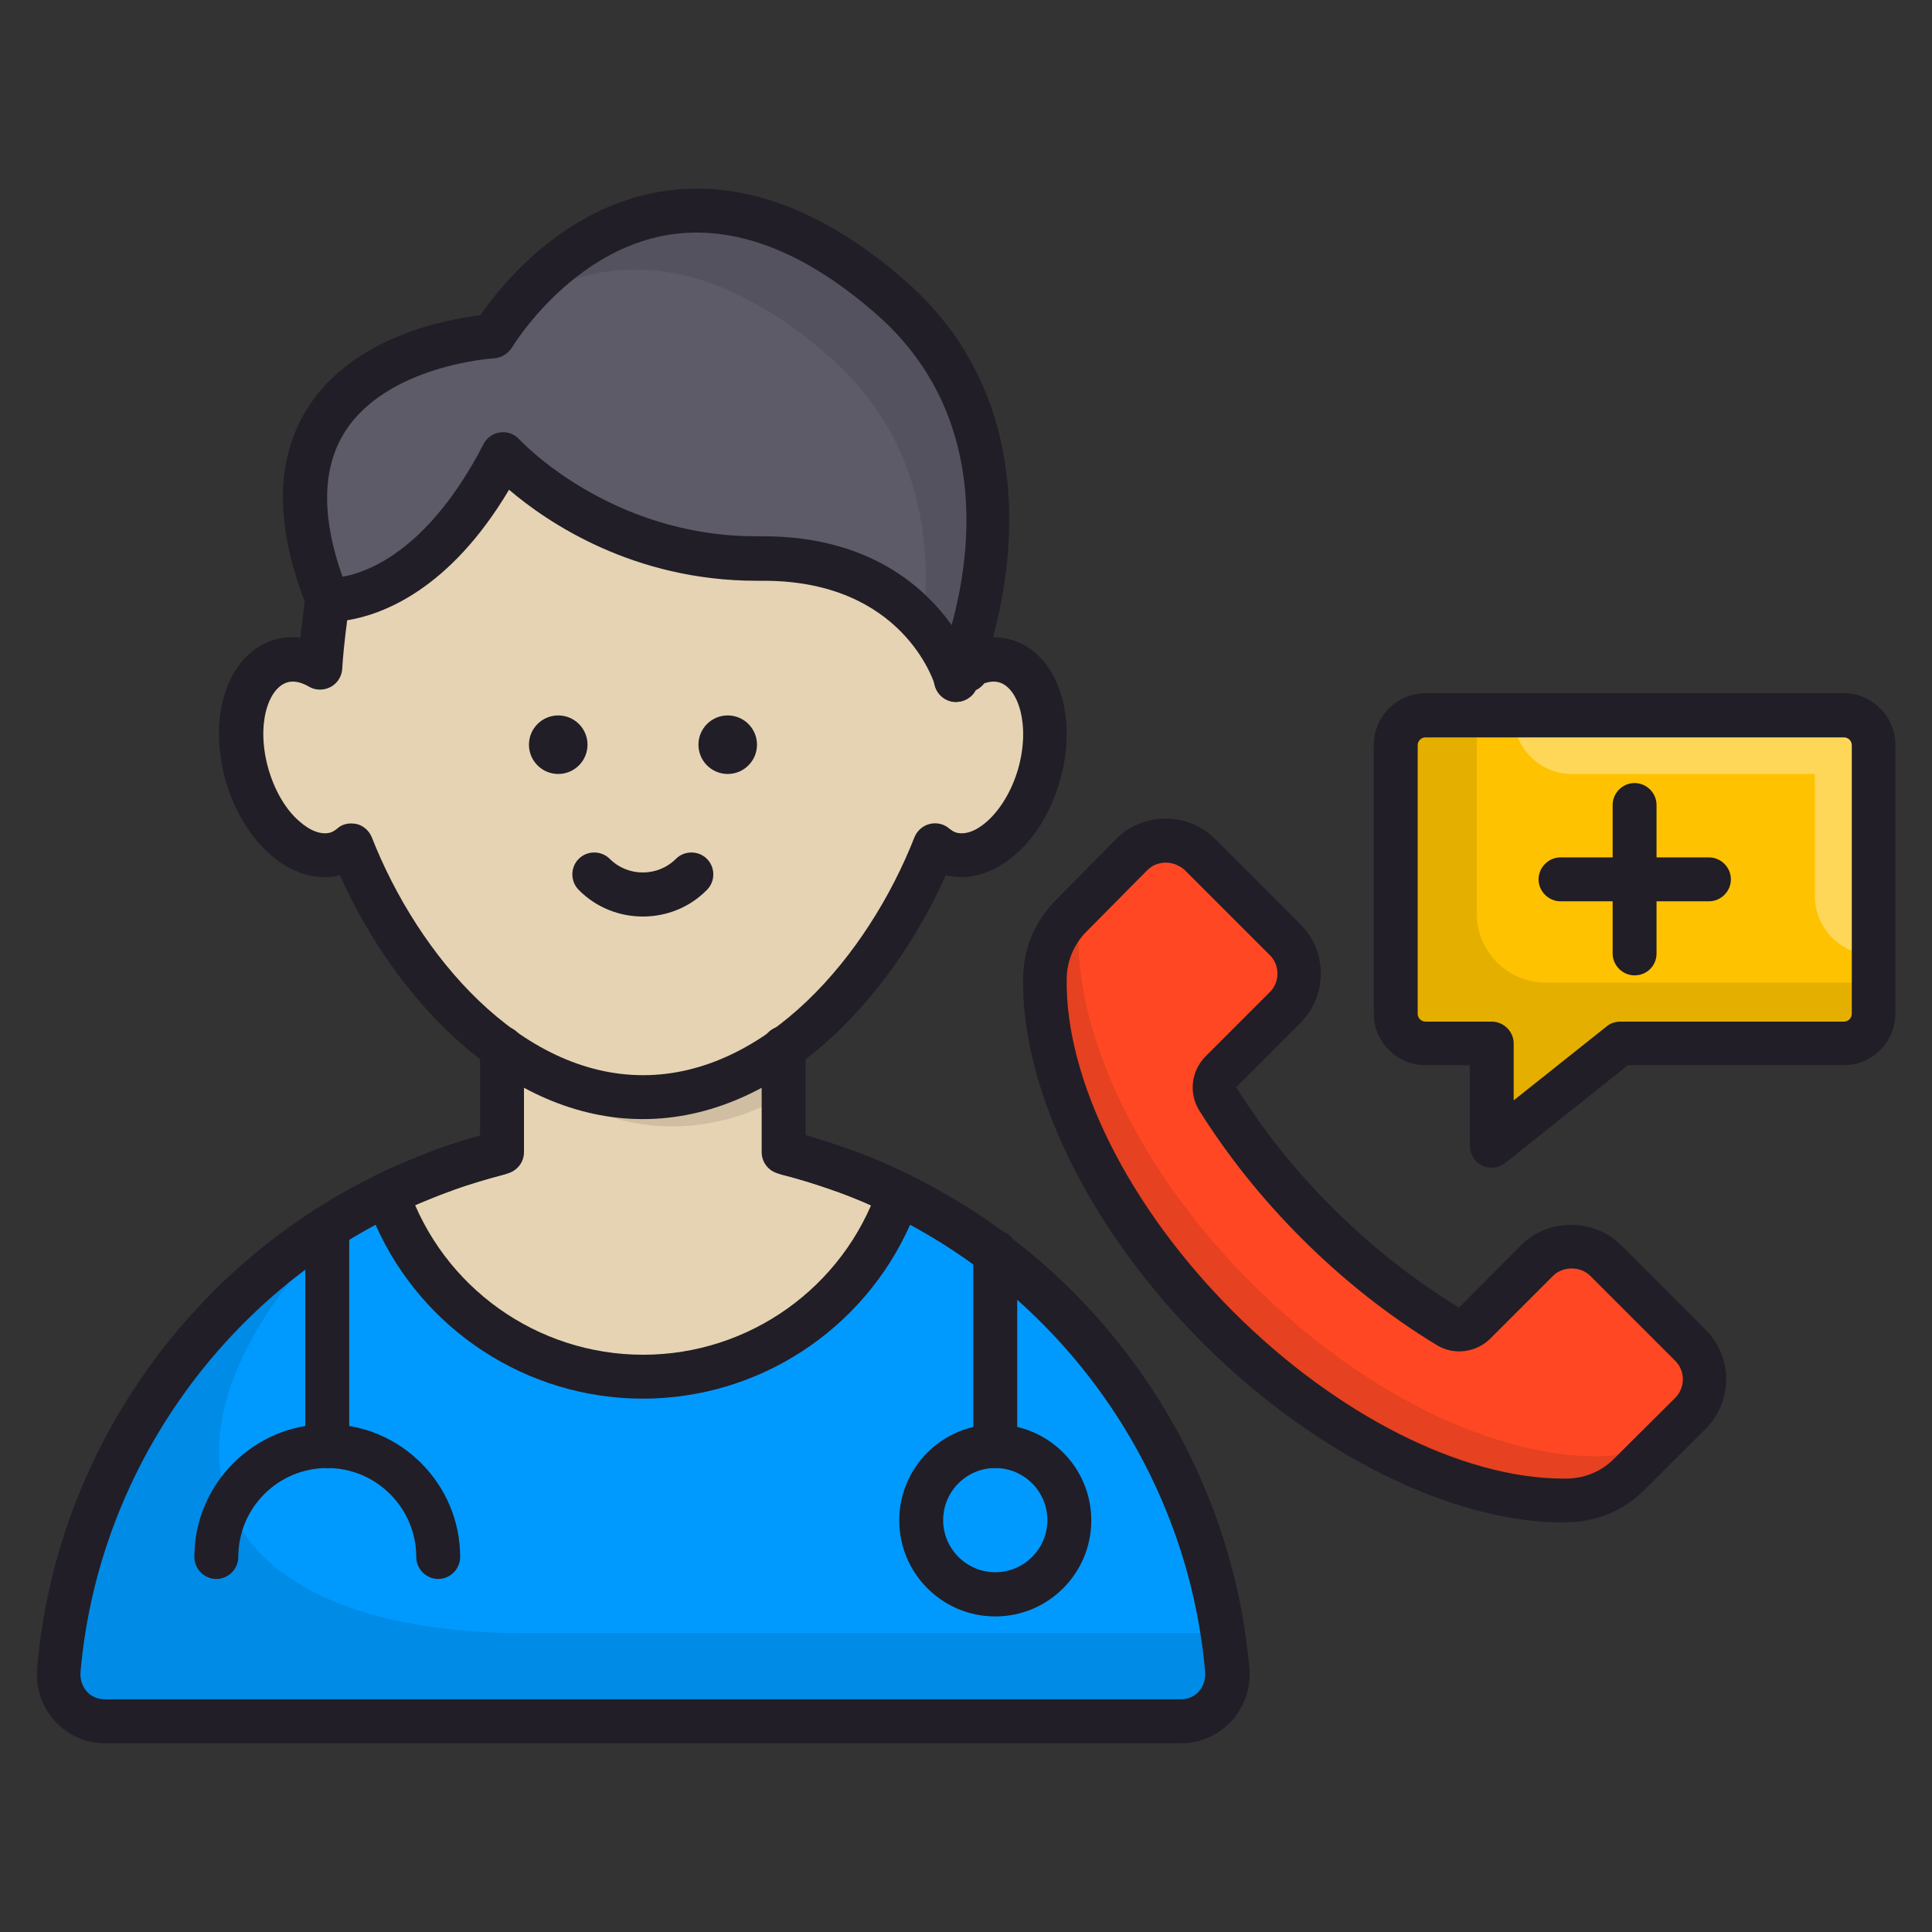 <svg id="Layer_1" enable-background="new 0 0 66 66" height="512" viewBox="0 0 66 66" width="512" xmlns="http://www.w3.org/2000/svg"><rect x="0" y="0" width="66" height="66" fill="#333333" stroke="none"/><g><g><g><path d="m30.71 40.79c-1.24-.6-2.56-1.08-3.92-1.43v-6.56l-9.64-1v7.56c-1.37.34-2.68.82-3.92 1.43l-4.99 7.27 4.47 7.41 14.76-.7 1.89-6.79 3.1-2.45v-2.84z" fill="#e5d3b3"/></g><g><path d="m36.57 31.31c-.55.56-.86 1.31-.87 2.09-.06 3.53 2.07 8.09 5.91 11.94 3.85 3.85 8.42 5.98 11.95 5.92.79-.01 1.53-.32 2.09-.87.85-.84 2.11-2.1 2.11-2.1.15-.15.27-.34.35-.52.25-.6.13-1.32-.35-1.8l-2.91-2.91c-.64-.64-1.68-.64-2.32 0l-2.14 2.14c-.24.24-.62.3-.92.12-1.53-.93-3.05-2.11-4.48-3.54-1.35-1.35-2.48-2.78-3.39-4.23-.19-.3-.13-.68.11-.93l2.19-2.19c.64-.64.64-1.68 0-2.32l-2.91-2.91c-.56-.56-1.43-.63-2.07-.21-.09.06-.17.13-.25.21z" fill="#ff4823"/></g><g opacity=".1"><g><path d="m56.79 48.88c-.56.55-1.31.86-2.09.87-3.53.06-8.09-2.06-11.95-5.92-3.85-3.85-5.97-8.41-5.91-11.94.01-.37.08-.74.22-1.08l-.49.49c-.55.56-.86 1.31-.87 2.09-.06 3.53 2.07 8.09 5.91 11.94 3.85 3.85 8.42 5.98 11.95 5.92.79-.01 1.53-.32 2.09-.87.85-.84 2.11-2.1 2.11-2.1.15-.15.27-.34.35-.52.04-.09.05-.18.07-.27-.43.43-.96.96-1.39 1.39z"/></g></g><g><path d="m30.71 40.79c-1.25 3.63-4.69 6.23-8.74 6.23s-7.49-2.61-8.74-6.23c-6.19 3.01-10.6 9.09-11.22 16.26-.08.93.63 1.74 1.57 1.74h36.78c.94 0 1.65-.81 1.57-1.74-.63-7.17-5.04-13.25-11.22-16.26z" fill="#009aff"/></g><g opacity=".1"><path d="m17.15 36c1.69 1.51 3.68 2.48 5.82 2.48 1.34 0 2.63-.38 3.82-1.04v-4.64l-9.64-1z"/></g><g><path d="m62.99 24.44h-14.29c-.56 0-1.02.45-1.02 1.02v9.17c0 .56.45 1.02 1.02 1.02h2.26v3.5l4.4-3.5h7.63c.56 0 1.02-.45 1.02-1.02v-9.17c-.01-.57-.46-1.02-1.02-1.02z" fill="#fec200"/></g><g><path d="m30.27 10.13c-8.43-7.3-13.54 1.37-13.54 1.37s-9.07.47-5.66 8.99l21.47 2.75c0-.01 3.59-8.03-2.27-13.11z" fill="#5d5b68"/></g><g opacity=".1"><path d="m30.27 10.13c-6.92-6-11.61-1.22-13.06.68 2.3-1.74 6.11-2.97 11.06 1.32 3.96 3.43 3.6 8.19 2.96 10.93l1.31.17s3.59-8.02-2.27-13.1z"/></g><g><path d="m34.33 22.58c-.43-.12-.89-.03-1.33.22.02.24.01-.01-.03-.37-.18.51-.31.8-.31.8s-1.18-4.21-6.69-4.15c-5.52.06-8.78-3.56-8.78-3.56-2.72 5.25-6 4.97-6 4.96-.13.87-.22 1.79-.26 2.32-.43-.25-.89-.34-1.33-.22-1.16.33-1.69 2.07-1.17 3.89s1.88 3.02 3.04 2.69c.19-.05.36-.16.51-.29 1.79 4.55 5.57 8.6 9.97 8.6 4.39 0 8.18-4.05 9.97-8.6.16.13.32.23.51.29 1.16.33 2.53-.87 3.04-2.69.54-1.82.02-3.56-1.14-3.89z" fill="#e5d3b3"/></g><g><g><path d="m32.19 41.6c-.48-.29-.98-.56-1.48-.81-.33.95-.81 1.82-1.41 2.61 1.08-.42 2.05-1.03 2.89-1.8z" fill="#009aff"/></g><g opacity=".1"><path d="m41.77 55.79h-23.84c-10.99 0-13.84-6.58-6-14.27l.11-.11c-5.56 3.19-9.47 8.95-10.04 15.68-.08.93.63 1.7 1.57 1.7h36.79c.93 0 1.64-.8 1.57-1.72-.04-.43-.09-.86-.16-1.28z"/></g></g><g opacity=".1"><path d="m52.81 33.57c-1.3 0-2.36-1.06-2.36-2.36v-6.78h-1.75c-.56 0-1.02.45-1.02 1.02v9.17c0 .56.45 1.02 1.02 1.02h2.26v3.5l4.4-3.5h7.63c.56 0 1.02-.45 1.02-1.02v-1.05z"/></g><g opacity=".35"><path d="m62.99 24.44h-11.29c0 1.1.9 2 2 2h8.3v4.18c0 1.1.9 2 2 2v-7.17c0-.56-.45-1.01-1.01-1.01z" fill="#fff"/></g></g><g><g><g><path d="m21.96 31.31c-.79 0-1.59-.3-2.19-.91-.29-.29-.29-.77 0-1.06s.77-.29 1.06 0c.62.62 1.64.62 2.26 0 .29-.29.77-.29 1.06 0s.29.77 0 1.06c-.6.61-1.39.91-2.19.91z" fill="#211e27"/></g><g><circle cx="19.07" cy="25.44" fill="#211e27" r="1"/></g><g><circle cx="24.86" cy="25.44" fill="#211e27" r="1"/></g></g><g><g><path d="m53.41 52.01c-3.82 0-8.53-2.34-12.33-6.14-3.85-3.85-6.2-8.63-6.13-12.48.02-.99.4-1.91 1.09-2.61l2.09-2.12c.11-.11.22-.2.33-.28.99-.65 2.25-.52 3.05.28l2.91 2.91c.45.45.7 1.05.7 1.69s-.25 1.24-.7 1.69l-2.19 2.19c.91 1.46 2.01 2.84 3.27 4.1 1.33 1.33 2.79 2.48 4.34 3.43l2.14-2.15c.9-.9 2.48-.9 3.38 0l2.91 2.91c.69.69.89 1.72.51 2.62-.13.29-.3.55-.51.76l-2.11 2.1c-.69.69-1.62 1.08-2.61 1.09-.04.01-.09.01-.14.01zm-13.59-22.54c-.17 0-.35.05-.5.15-.02.02-.08.06-.13.11l-2.09 2.11c-.41.42-.65.98-.66 1.58-.06 3.46 2.12 7.82 5.69 11.39 3.53 3.53 7.83 5.7 11.27 5.7h.14c.6-.01 1.16-.24 1.58-.66l2.11-2.1c.08-.08.15-.18.19-.29.14-.33.06-.72-.19-.97l-2.91-2.91c-.33-.33-.93-.33-1.26 0l-2.14 2.14c-.49.49-1.25.59-1.84.23-1.66-1.01-3.21-2.24-4.62-3.65-1.34-1.34-2.51-2.8-3.49-4.36-.37-.59-.28-1.36.22-1.86l2.19-2.19c.17-.17.26-.39.26-.63s-.09-.46-.26-.63l-2.91-2.91c-.19-.17-.42-.25-.65-.25z" fill="#211e27"/></g></g><g><path d="m28.77 40.72c-.08 0-.17-.01-.26-.04-.07-.02-.13-.05-.2-.07-.5-.17-1.04-.34-1.6-.48-.4-.1-.64-.51-.54-.91s.51-.65.91-.54c.58.15 1.16.32 1.72.52.07.02.14.05.21.08.39.14.59.57.45.96-.1.29-.38.48-.69.48z" fill="#211e27"/></g><g><path d="m15.16 40.72c-.31 0-.59-.19-.71-.49-.14-.39.06-.82.45-.96.01 0 .01 0 .02-.01.02-.01.04-.01.06-.02.6-.21 1.22-.4 1.85-.56.4-.1.81.14.91.54s-.14.81-.54.91c-.6.16-1.18.33-1.71.52-.02.01-.04.01-.06.02-.01 0-.01 0-.02.01-.08.03-.17.04-.25.04z" fill="#211e27"/></g><g><path d="m30.7 41.54c-.11 0-.22-.02-.33-.08s0 0-.01 0c-.22-.11-.44-.21-.66-.31-.38-.17-.76-.32-1.15-.46s-.59-.57-.45-.96.57-.59.96-.45h.01c.42.15.84.32 1.24.5.24.11.48.22.71.33.37.18.53.63.35 1-.12.27-.39.43-.67.43z" fill="#211e27"/></g><g><path d="m13.23 41.54c-.28 0-.55-.16-.68-.42-.18-.37-.03-.82.35-1 .24-.12.49-.23.74-.34.4-.17.81-.34 1.22-.49.39-.14.82.06.96.45s-.06.82-.45.96h-.01c-.38.14-.75.29-1.11.44-.23.1-.47.21-.69.32-.11.05-.22.08-.33.08z" fill="#211e27"/></g><g><path d="m40.35 59.55h-36.77c-.66 0-1.26-.27-1.7-.75-.45-.49-.67-1.15-.61-1.81.61-7.22 5.07-13.69 11.63-16.87.19-.09.42-.1.62-.02s.35.25.42.45c1.18 3.43 4.41 5.73 8.03 5.73s6.85-2.3 8.03-5.73c.07-.2.22-.37.42-.45s.42-.08.62.02c6.55 3.19 11.01 9.65 11.64 16.87.06.66-.17 1.32-.61 1.81-.46.48-1.06.75-1.72.75zm-27.52-17.71c-5.69 3.07-9.52 8.85-10.08 15.28-.02.25.06.49.22.67.16.17.37.26.6.26h36.78c.23 0 .44-.09.6-.26.16-.18.24-.42.22-.67-.56-6.43-4.39-12.21-10.08-15.28-1.59 3.58-5.16 5.94-9.13 5.94s-7.54-2.36-9.13-5.94z" fill="#211e27"/></g><g><path d="m30.7 41.54c-.11 0-.22-.02-.33-.08-1.2-.58-2.47-1.04-3.78-1.37-.33-.08-.57-.38-.57-.73v-3.56c0-.41.34-.75.75-.75s.75.34.75.75v2.98c1.21.34 2.39.79 3.5 1.33.37.18.53.63.35 1-.12.27-.39.43-.67.43z" fill="#211e27"/></g><g><path d="m13.22 41.54c-.28 0-.54-.16-.67-.42-.18-.37-.03-.82.35-1 1.12-.54 2.29-.99 3.5-1.33v-2.99c0-.41.34-.75.75-.75s.75.34.75.75v3.56c0 .34-.23.64-.57.73-1.31.33-2.58.79-3.78 1.37-.1.06-.22.08-.33.08z" fill="#211e27"/></g><g><path d="m32.66 23.98c-.1 0-.21-.02-.31-.07-.38-.17-.55-.61-.38-.99.14-.31 3.29-7.58-2.08-12.23-2.45-2.13-4.82-3.02-7.04-2.67-3.36.54-5.34 3.82-5.36 3.85-.13.21-.36.35-.6.37-.04 0-3.65.23-5.1 2.5-.85 1.33-.82 3.17.1 5.46.15.38-.03.82-.42.97-.38.15-.82-.03-.98-.42-1.11-2.77-1.1-5.06.03-6.83 1.56-2.44 4.77-3.02 5.89-3.15.66-.96 2.79-3.68 6.19-4.23 2.69-.43 5.47.58 8.28 3.01 6.21 5.38 2.5 13.89 2.46 13.97-.12.3-.39.46-.68.46z" fill="#211e27"/></g><g><path d="m21.96 38.23c-4.63 0-8.44-4.07-10.35-8.33-.79.2-1.65-.06-2.39-.72-.68-.6-1.22-1.49-1.51-2.51-.64-2.25.1-4.37 1.68-4.82.28-.08.58-.1.87-.07.05-.43.1-.92.18-1.41.06-.41.44-.71.85-.63.07 0 2.81.11 5.23-4.57.11-.22.33-.37.57-.4.25-.03.49.06.65.24.03.03 3.07 3.31 8.09 3.31h.24c3.87 0 5.8 1.99 6.67 3.38.1-.03.2-.04.31-.03.14.02.26.07.37.15.37-.08.75-.07 1.11.03 1.58.45 2.32 2.57 1.68 4.82-.29 1.01-.82 1.91-1.51 2.51-.74.65-1.6.92-2.39.72-1.9 4.26-5.72 8.33-10.35 8.33zm-9.96-10.1c.06 0 .13.01.19.02.23.06.42.23.51.45 1.59 4.05 5.07 8.13 9.27 8.13s7.68-4.08 9.27-8.13c.09-.22.28-.39.51-.45s.48-.01.66.14c.1.08.18.13.25.15.31.09.69-.05 1.06-.38.46-.41.85-1.06 1.06-1.79.43-1.51 0-2.78-.65-2.96-.17-.05-.34-.02-.5.03-.05.06-.11.12-.18.17-.04.03-.07.05-.11.06-.14.27-.43.42-.73.41-.31-.02-.58-.24-.66-.54-.04-.14-1.11-3.6-5.86-3.6-.08 0-.16 0-.24 0-4.22 0-7.16-2-8.46-3.11-2.05 3.45-4.36 4.27-5.53 4.46-.09.68-.15 1.3-.17 1.67-.02.26-.17.49-.4.61s-.51.12-.73-.01c-.19-.11-.47-.23-.74-.15-.66.19-1.08 1.45-.65 2.96.21.73.59 1.39 1.06 1.79.37.33.76.47 1.06.38.07-.02.15-.07.25-.15.12-.11.29-.16.46-.16z" fill="#211e27"/></g><g><g><path d="m34 50.15c-.41 0-.75-.34-.75-.75v-6.63c0-.41.34-.75.75-.75s.75.34.75.75v6.63c0 .41-.34.75-.75.75z" fill="#211e27"/></g><g><path d="m34 55.22c-1.81 0-3.28-1.47-3.28-3.28s1.47-3.28 3.28-3.28 3.28 1.47 3.28 3.28-1.47 3.28-3.28 3.28zm0-5.07c-.98 0-1.78.8-1.78 1.78s.8 1.78 1.78 1.78 1.78-.8 1.78-1.78-.8-1.78-1.78-1.78z" fill="#211e27"/></g></g><g><g><path d="m11.18 50.15c-.41 0-.75-.34-.75-.75v-7.46c0-.41.34-.75.75-.75s.75.34.75.75v7.46c0 .41-.33.75-.75.75z" fill="#211e27"/></g><g><path d="m14.97 53.94c-.41 0-.75-.34-.75-.75 0-1.67-1.36-3.04-3.04-3.04s-3.04 1.36-3.04 3.04c0 .41-.34.75-.75.75s-.75-.34-.75-.75c0-2.5 2.04-4.54 4.54-4.54s4.54 2.04 4.54 4.54c0 .41-.34.75-.75.75z" fill="#211e27"/></g></g><g><g><path d="m50.96 39.89c-.11 0-.22-.02-.33-.07-.26-.13-.42-.39-.42-.68v-2.75h-1.51c-.97 0-1.77-.79-1.77-1.77v-9.17c0-.97.79-1.77 1.77-1.77h14.28c.97 0 1.77.79 1.77 1.77v9.17c0 .97-.79 1.77-1.77 1.77h-7.37l-4.19 3.34c-.13.1-.29.16-.46.16zm-2.26-14.7c-.15 0-.27.12-.27.27v9.17c0 .15.12.27.27.27h2.26c.41 0 .75.34.75.75v1.94l3.18-2.53c.13-.11.3-.16.47-.16h7.63c.15 0 .27-.12.27-.27v-9.17c0-.15-.12-.27-.27-.27z" fill="#211e27"/></g><g><g><path d="m55.84 33.32c-.41 0-.75-.34-.75-.75v-5.07c0-.41.34-.75.75-.75s.75.34.75.75v5.07c0 .42-.33.75-.75.75z" fill="#211e27"/></g><g><path d="m58.38 30.79h-5.07c-.41 0-.75-.34-.75-.75s.34-.75.75-.75h5.07c.41 0 .75.34.75.75s-.34.75-.75.75z" fill="#211e27"/></g></g></g></g></g></svg>